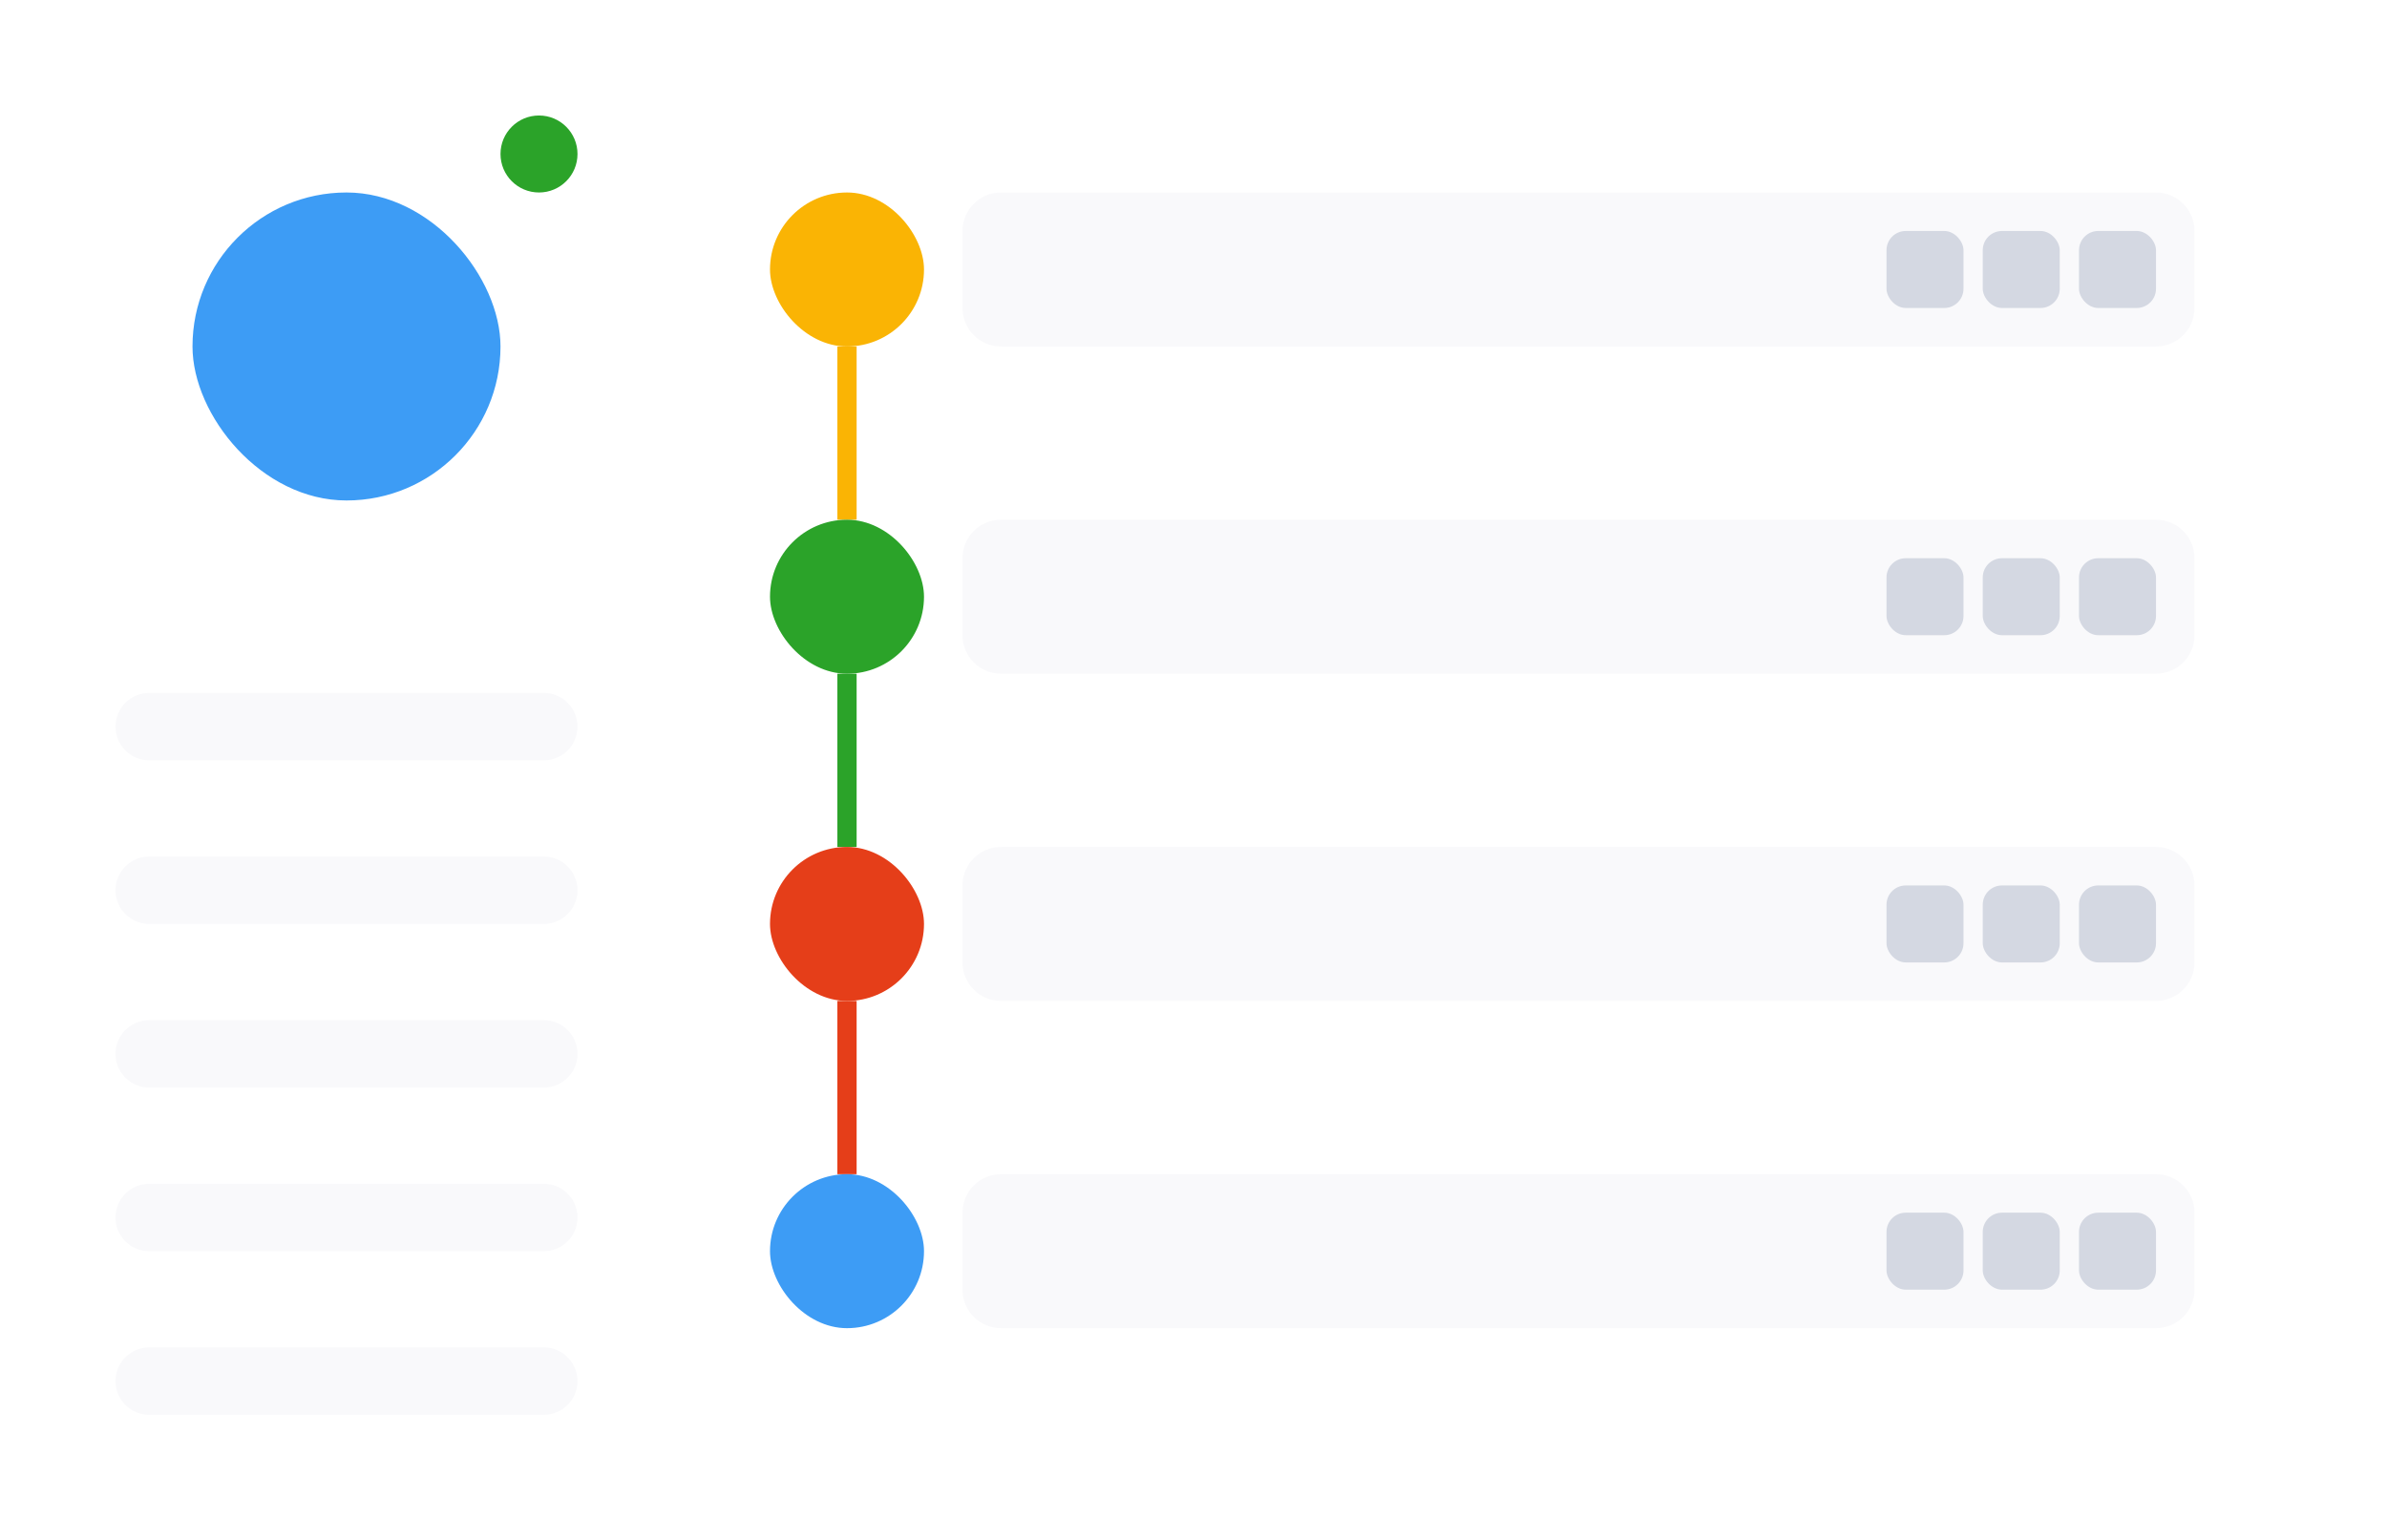 <svg width="248" height="160" viewBox="0 0 248 160" fill="none" xmlns="http://www.w3.org/2000/svg">
    <path d="M0 8C0 3.582 3.582 0 8 0H240C244.418 0 248 3.582 248 8V152C248 156.418 244.418 160 240 160H8C3.582 160 0 156.418 0 152V8Z" fill="white"/>
    <rect x="20" y="20" width="32" height="32" rx="16" fill="#3D9CF5"/>
    <path d="M12 75.5C12 73.567 13.567 72 15.5 72H56.5C58.433 72 60 73.567 60 75.5C60 77.433 58.433 79 56.5 79H15.5C13.567 79 12 77.433 12 75.5Z" fill="#F9F9FB"/>
    <path d="M12 143.5C12 141.567 13.567 140 15.5 140H56.5C58.433 140 60 141.567 60 143.5C60 145.433 58.433 147 56.5 147H15.5C13.567 147 12 145.433 12 143.5Z" fill="#F9F9FB"/>
    <path d="M12 126.5C12 124.567 13.567 123 15.5 123H56.5C58.433 123 60 124.567 60 126.5C60 128.433 58.433 130 56.5 130H15.5C13.567 130 12 128.433 12 126.5Z" fill="#F9F9FB"/>
    <path d="M12 109.5C12 107.567 13.567 106 15.5 106H56.5C58.433 106 60 107.567 60 109.5C60 111.433 58.433 113 56.5 113H15.5C13.567 113 12 111.433 12 109.5Z" fill="#F9F9FB"/>
    <path d="M12 92.5C12 90.567 13.567 89 15.5 89H56.5C58.433 89 60 90.567 60 92.5C60 94.433 58.433 96 56.5 96H15.5C13.567 96 12 94.433 12 92.5Z" fill="#F9F9FB"/>
    <g filter="url(#filter0_d_72_52)">
        <path d="M72 20C72 15.582 75.582 12 80 12H228C232.418 12 236 15.582 236 20V140C236 144.418 232.418 148 228 148H80C75.582 148 72 144.418 72 140V20Z" fill="white"/>
        <rect x="87" y="36" width="2" height="18" fill="#FAB404"/>
        <rect x="87" y="70" width="2" height="18" fill="#2BA329"/>
        <rect x="87" y="104" width="2" height="18" fill="#E53E19"/>
        <path d="M100 24C100 21.791 101.791 20 104 20H224C226.209 20 228 21.791 228 24V32C228 34.209 226.209 36 224 36H104C101.791 36 100 34.209 100 32V24Z" fill="#F9F9FB"/>
        <path d="M100 58C100 55.791 101.791 54 104 54H224C226.209 54 228 55.791 228 58V66C228 68.209 226.209 70 224 70H104C101.791 70 100 68.209 100 66V58Z" fill="#F9F9FB"/>
        <path d="M100 92C100 89.791 101.791 88 104 88H224C226.209 88 228 89.791 228 92V100C228 102.209 226.209 104 224 104H104C101.791 104 100 102.209 100 100V92Z" fill="#F9F9FB"/>
        <path d="M100 126C100 123.791 101.791 122 104 122H224C226.209 122 228 123.791 228 126V134C228 136.209 226.209 138 224 138H104C101.791 138 100 136.209 100 134V126Z" fill="#F9F9FB"/>
        <rect x="216" y="24" width="8" height="8" rx="2" fill="#D4D8E2"/>
        <rect x="216" y="58" width="8" height="8" rx="2" fill="#D4D8E2"/>
        <rect x="216" y="92" width="8" height="8" rx="2" fill="#D4D8E2"/>
        <rect x="216" y="126" width="8" height="8" rx="2" fill="#D4D8E2"/>
        <rect x="206" y="24" width="8" height="8" rx="2" fill="#D4D8E2"/>
        <rect x="206" y="58" width="8" height="8" rx="2" fill="#D4D8E2"/>
        <rect x="206" y="92" width="8" height="8" rx="2" fill="#D4D8E2"/>
        <rect x="206" y="126" width="8" height="8" rx="2" fill="#D4D8E2"/>
        <rect x="196" y="24" width="8" height="8" rx="2" fill="#D4D8E2"/>
        <rect x="196" y="58" width="8" height="8" rx="2" fill="#D4D8E2"/>
        <rect x="196" y="92" width="8" height="8" rx="2" fill="#D4D8E2"/>
        <rect x="196" y="126" width="8" height="8" rx="2" fill="#D4D8E2"/>
        <rect x="80" y="20" width="16" height="16" rx="8" fill="#FAB404"/>
        <rect x="80" y="54" width="16" height="16" rx="8" fill="#2BA329"/>
        <rect x="80" y="88" width="16" height="16" rx="8" fill="#E53E19"/>
        <rect x="80" y="122" width="16" height="16" rx="8" fill="#3D9CF5"/>
    </g>
    <path d="M52 16C52 13.791 53.791 12 56 12C58.209 12 60 13.791 60 16C60 18.209 58.209 20 56 20C53.791 20 52 18.209 52 16Z" fill="#2BA329"/>
    <defs>
        <filter id="filter0_d_72_52" x="67" y="7" width="174" height="146" filterUnits="userSpaceOnUse" color-interpolation-filters="sRGB">
            <feFlood flood-opacity="0" result="BackgroundImageFix"/>
            <feColorMatrix in="SourceAlpha" type="matrix" values="0 0 0 0 0 0 0 0 0 0 0 0 0 0 0 0 0 0 127 0" result="hardAlpha"/>
            <feMorphology radius="1" operator="dilate" in="SourceAlpha" result="effect1_dropShadow_72_52"/>
            <feOffset/>
            <feGaussianBlur stdDeviation="2"/>
            <feColorMatrix type="matrix" values="0 0 0 0 0 0 0 0 0 0 0 0 0 0 0 0 0 0 0.08 0"/>
            <feBlend mode="normal" in2="BackgroundImageFix" result="effect1_dropShadow_72_52"/>
            <feBlend mode="normal" in="SourceGraphic" in2="effect1_dropShadow_72_52" result="shape"/>
        </filter>
    </defs>
</svg>
